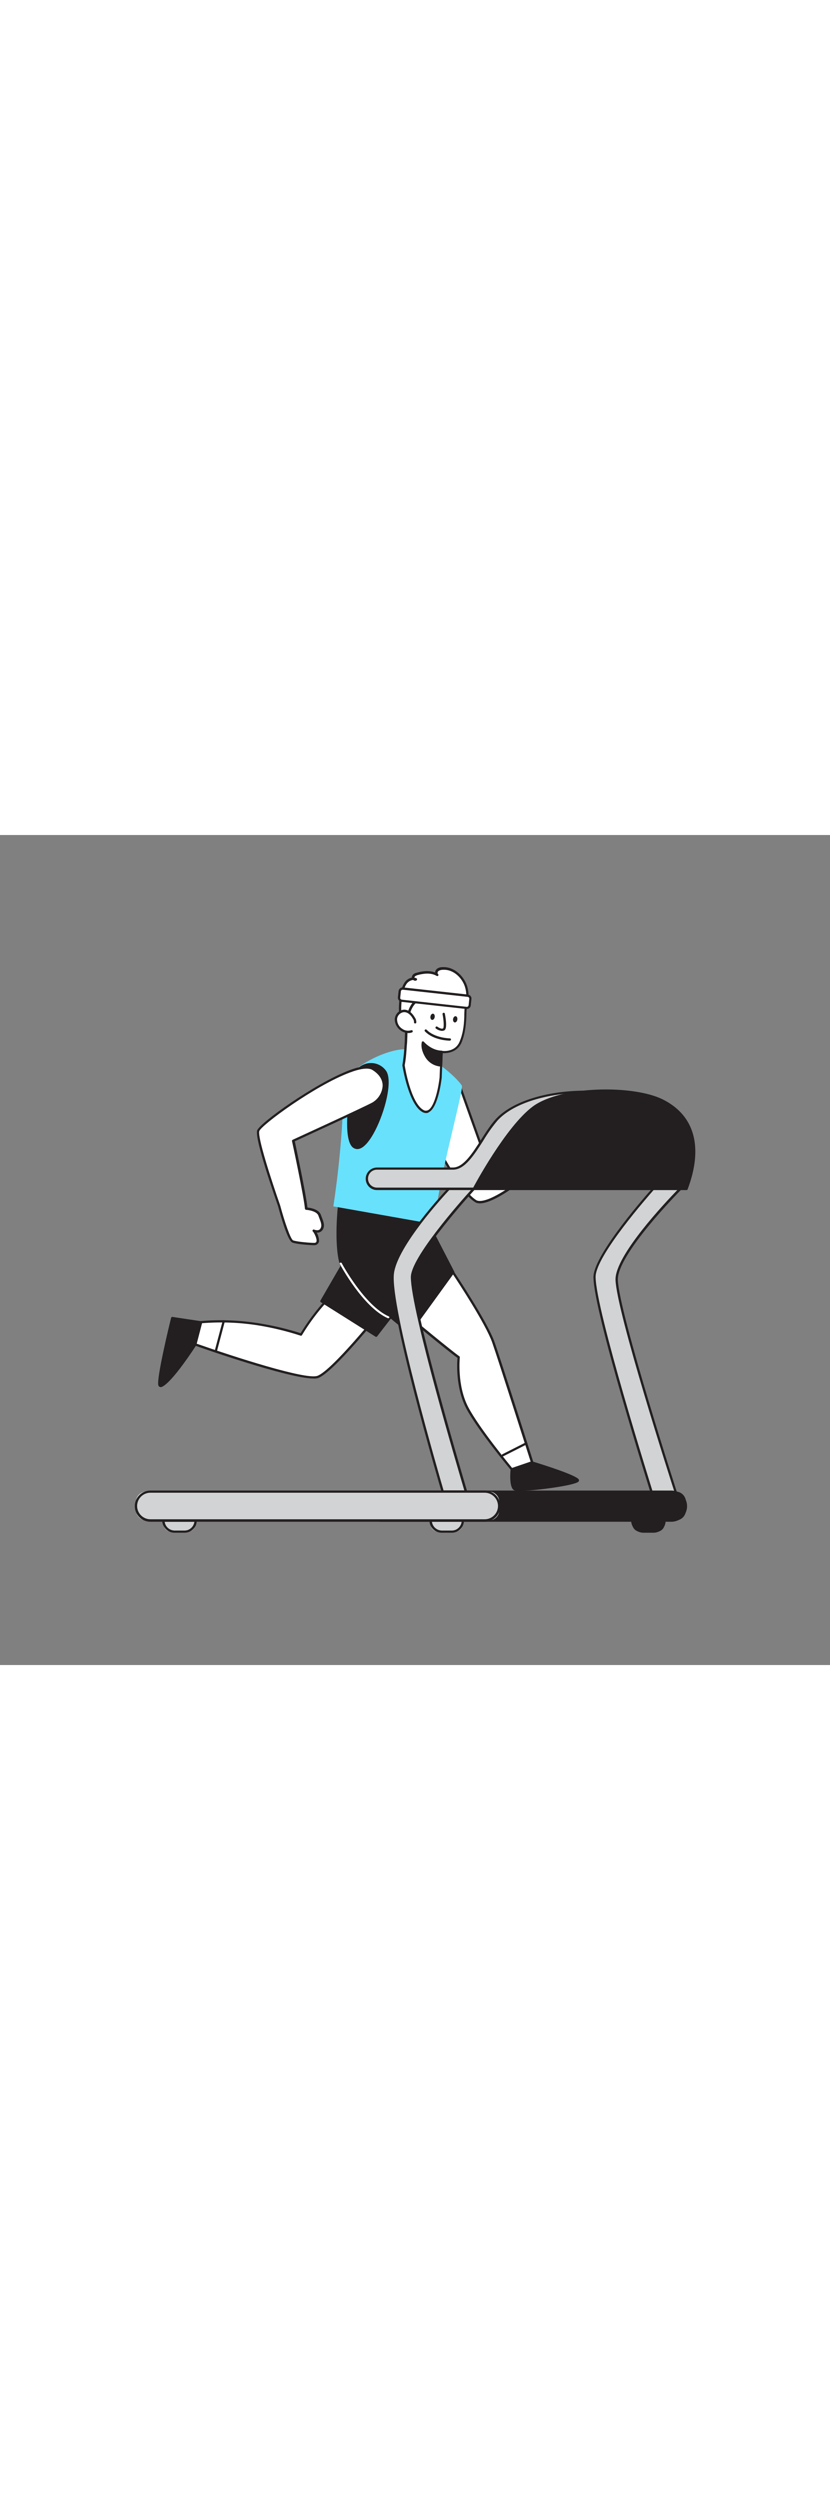 <svg version="1.1" id="Layer_1" xmlns="http://www.w3.org/2000/svg" xmlns:xlink="http://www.w3.org/1999/xlink" x="0px" y="0px" viewBox="0 0 500 500" style="width: 166px;" xml:space="preserve" data-imageid="fitness-1-79" imageName="Fitness 1" class="illustrations_image">
<rect x="0" y="0" width="500" height="500" fill="#808080" stroke="none"/>
<style type="text/css">
	.st0_fitness-1-79{fill:#FFFFFF;}
	.st1_fitness-1-79{fill:#231F20;}
	.st2_fitness-1-79{fill:#68E1FD;}
	.st3_fitness-1-79{fill:#D1D3D4;}
</style>
<g id="Character_fitness-1-79">
	<path class="st0_fitness-1-79" d="M255.2,119.7c-1.5-0.3-3-0.7-4.4-1.2c-4.7-1.9-8.8-6-9.6-11c-0.2-1.1-0.2-2.2-0.2-3.4&#10;&#9;&#9;c0.1-4.6,0.7-10.9,3.3-14.8c1.3-2,3.9-3.3,6.1-2.5c-0.8,0.6-1.8-0.6-1.5-1.5c0.5-0.9,1.3-1.4,2.3-1.6c4-1.2,8.5-1.6,12.1,0.5&#10;&#9;&#9;c-0.7-0.8-0.6-2.1,0.2-2.8c0.8-0.7,1.9-1,2.9-1c6.7-0.4,12.8,5.1,14.5,11.6s-0.2,13.4-3.6,19.2c-1.6,3-3.9,5.5-6.7,7.4&#10;&#9;&#9;c-2.9,1.8-5.3,1.3-8.5,1.4C259.8,120.2,257.5,120.1,255.2,119.7z"/>
	<path class="st1_fitness-1-79" d="M260.3,120.8c-1.8,0-3.5-0.1-5.2-0.4c-1.6-0.3-3.1-0.7-4.5-1.3c-5.4-2.2-9.3-6.6-10.1-11.5&#10;&#9;&#9;c-0.2-1.2-0.2-2.3-0.2-3.5c0.1-4.7,0.7-11.1,3.4-15.2c1-1.6,2.6-2.6,4.4-3c0-0.3,0-0.6,0.1-0.9c0.5-1.1,1.5-1.8,2.7-2&#10;&#9;&#9;c3.1-0.9,7.3-1.7,11.2-0.2c0-0.8,0.4-1.5,0.9-2c0.9-0.8,2.1-1.2,3.4-1.2c7.4-0.5,13.5,5.8,15.2,12.1c1.6,6,0.3,13-3.6,19.8&#10;&#9;&#9;c-1.6,3.1-4,5.7-6.9,7.7c-2.4,1.5-4.6,1.5-6.9,1.5c-0.6,0-1.2,0-1.9,0S260.9,120.8,260.3,120.8z M248.9,87.3&#10;&#9;&#9;c-1.6,0.2-3.1,1.1-4,2.4c-2.6,4-3.1,10.7-3.2,14.4c0,1.1,0,2.2,0.2,3.2c0.7,4.4,4.3,8.5,9.2,10.5c1.4,0.5,2.8,0.9,4.3,1.2&#10;&#9;&#9;c2.2,0.4,4.5,0.5,6.8,0.4c0.7,0,1.3,0,2,0c2.3,0,4.1,0,6.2-1.3c2.7-1.8,4.9-4.3,6.4-7.2c3.7-6.4,5-13.1,3.5-18.7&#10;&#9;&#9;c-1.5-5.8-7-11.5-13.7-11c-0.9,0-1.8,0.3-2.5,0.8c-0.3,0.3-0.5,0.7-0.5,1.1c0,0.3,0.1,0.5,0.3,0.7c0.3,0.2,0.3,0.6,0.1,0.9&#10;&#9;&#9;c-0.2,0.3-0.6,0.4-0.9,0.2c-3.7-2.2-8.3-1.4-11.6-0.5c-0.7,0.2-1.6,0.6-1.8,1.2c0,0.1,0,0.2,0,0.4c0.4,0,0.7,0.1,1.1,0.3&#10;&#9;&#9;c0.4,0.1,0.5,0.5,0.4,0.9c0,0.1-0.1,0.2-0.2,0.3c-0.5,0.4-1.3,0.4-1.8,0C248.9,87.4,248.9,87.4,248.9,87.3z"/>
	<path class="st0_fitness-1-79" d="M204.2,272.5c0.1,0.9-10.6,8.3-22.9,28.5c-8.6-2.8-17.4-4.9-26.3-6.3c-11.2-1.8-22.7-2.2-34-1.2l-3.5,13.4&#10;&#9;&#9;c0,0,64.7,22.9,73.8,19.6s38.1-39.6,38.1-39.6"/>
	<path class="st1_fitness-1-79" d="M188.8,327.4c-15.1,0-69.1-19-71.5-19.9c-0.3-0.1-0.5-0.5-0.4-0.8l3.5-13.4c0.1-0.3,0.3-0.5,0.6-0.5&#10;&#9;&#9;c11.4-1,22.9-0.5,34.2,1.2c8.8,1.4,17.5,3.4,25.9,6.1c5.8-9.5,12.8-18.3,20.8-26c0.6-0.5,1.2-1.1,1.7-1.8c0.1-0.3,0.3-0.5,0.6-0.5&#10;&#9;&#9;c0.4,0,0.7,0.2,0.7,0.6c0,0,0,0,0,0.1c0,0.6-0.4,1-2.1,2.6c-8.1,7.8-15.1,16.6-20.9,26.2c-0.2,0.3-0.5,0.4-0.8,0.3&#10;&#9;&#9;c-8.6-2.8-17.3-4.9-26.2-6.3c-11-1.7-22.2-2.1-33.3-1.2l-3.2,12.3c22.5,7.9,65.8,21.9,72.8,19.4c8.9-3.3,37.5-39,37.8-39.4&#10;&#9;&#9;c0.2-0.3,0.7-0.4,1-0.1c0,0,0,0,0,0c0.3,0.2,0.4,0.7,0.1,1c0,0,0,0,0,0c-1.2,1.5-29.2,36.4-38.4,39.8&#10;&#9;&#9;C190.7,327.4,189.7,327.5,188.8,327.4z"/>
	<polygon class="st1_fitness-1-79" points="215.3,243.5 193.6,280.8 226.6,301.6 248.2,273.6 &#9;"/>
	<path class="st1_fitness-1-79" d="M226.6,302.3c-0.1,0-0.3,0-0.4-0.1l-33-20.8c-0.3-0.2-0.4-0.6-0.2-0.9l21.6-37.3c0.1-0.2,0.3-0.3,0.5-0.3&#10;&#9;&#9;c0.2,0,0.4,0,0.6,0.2l33,30c0.3,0.2,0.3,0.7,0.1,0.9L227.2,302C227.1,302.2,226.9,302.3,226.6,302.3z M194.6,280.6l31.9,20.1&#10;&#9;&#9;l20.8-27.1l-31.9-29L194.6,280.6z"/>
	<path class="st0_fitness-1-79" d="M245.6,289.9c0,0,24.4,20.2,30.7,24.7c0,0-1.9,17,5.2,30.5s27.4,37.7,27.4,37.7l12.5-2.4&#10;&#9;&#9;c0,0-19.8-62.5-24.2-74.9s-24.3-42.2-24.3-42.2L245.6,289.9z"/>
	<path class="st1_fitness-1-79" d="M308.9,383.5c-0.2,0-0.4-0.1-0.5-0.2c-0.2-0.2-20.4-24.4-27.5-37.8c-6.5-12.4-5.6-27.8-5.3-30.5&#10;&#9;&#9;c-6.7-4.8-30.1-24.3-30.4-24.5c-0.2-0.1-0.3-0.3-0.3-0.5c0-0.2,0.1-0.4,0.2-0.5l27.3-26.5c0.1-0.1,0.4-0.2,0.6-0.2&#10;&#9;&#9;c0.2,0,0.4,0.1,0.5,0.3c0.8,1.2,20.1,30.1,24.4,42.3s24,74.2,24.2,74.9c0.1,0.2,0,0.4-0.1,0.6c-0.1,0.2-0.3,0.3-0.5,0.3l-12.5,2.4&#10;&#9;&#9;L308.9,383.5z M246.7,289.8c3.8,3.1,24.4,20.2,30,24.2c0.2,0.1,0.3,0.4,0.3,0.6c0,0.2-1.8,16.9,5.1,30.1&#10;&#9;&#9;c6.6,12.5,24.6,34.4,27,37.3l11.3-2.2c-2.3-7.1-19.9-62.6-23.9-74.1c-3.9-11.1-20.8-36.8-23.8-41.3L246.7,289.8z"/>
	<path class="st1_fitness-1-79" d="M204.2,222.9c0,0-2.5,23.1,1,35.2s41.6,41.5,41.6,41.5l26.1-36.3l-15.6-30.2L204.2,222.9z"/>
	<path class="st1_fitness-1-79" d="M246.8,300.3c-0.2,0-0.3,0-0.4-0.1c-1.6-1.2-38.3-29.8-41.8-41.9s-1.1-34.5-1-35.4c0-0.2,0.1-0.4,0.3-0.5&#10;&#9;&#9;c0.2-0.1,0.4-0.2,0.6-0.1l53.1,10.2c0.2,0,0.4,0.2,0.5,0.4l15.6,30.2c0.1,0.2,0.1,0.5-0.1,0.7L247.4,300&#10;&#9;&#9;C247.3,300.2,247.1,300.3,246.8,300.3L246.8,300.3z M204.8,223.8c-0.4,4.1-2,23.6,1.1,34.1c3.2,10.9,36,37,40.8,40.8l25.4-35.4&#10;&#9;&#9;l-15.2-29.5L204.8,223.8z"/>
	<path class="st1_fitness-1-79" d="M121,293.5l-17.3-2.6c0,0-9,36.8-7.7,40.3c2.1,5.6,21.5-24.4,21.5-24.4L121,293.5z"/>
	<path class="st1_fitness-1-79" d="M96.8,332.6L96.8,332.6c-0.7-0.1-1.3-0.5-1.4-1.1c-1.3-3.6,6.7-36.9,7.7-40.7c0.1-0.3,0.4-0.6,0.8-0.5&#10;&#9;&#9;l17.3,2.6c0.2,0,0.4,0.1,0.5,0.3c0.1,0.2,0.1,0.4,0.1,0.6l-3.5,13.4c0,0.1,0,0.1-0.1,0.2C102.7,331,97.8,332.6,96.8,332.6z&#10;&#9;&#9; M104.2,291.6c-3.4,14.2-8.4,36.9-7.6,39.3c0.1,0.2,0.2,0.2,0.2,0.2H97c2.5,0,12-12.4,19.9-24.6l3.2-12.6L104.2,291.6z"/>
	<path class="st1_fitness-1-79" d="M308.3,382.1c0,0-1.1,10.9,1.9,12.1s39.2-3,37.9-5.6s-27.8-10.7-27.8-10.7L308.3,382.1z"/>
	<path class="st1_fitness-1-79" d="M312.8,395.1c-1,0.1-1.9,0-2.9-0.3c-3.3-1.3-2.5-10.9-2.3-12.8c0-0.3,0.2-0.5,0.5-0.6l12-4.1&#10;&#9;&#9;c0.1,0,0.3,0,0.4,0c6.3,1.9,27,8.4,28.2,11c0.2,0.4,0.1,0.9-0.2,1.2C346.3,391.9,321.6,395.1,312.8,395.1z M309,382.6&#10;&#9;&#9;c-0.4,4.3-0.1,10.3,1.5,11c3.2,1.3,33.9-2.8,36.9-4.8c-1.8-1.7-14.8-6.3-27-10L309,382.6z"/>
	<path class="st1_fitness-1-79" d="M130,311.7c-0.1,0-0.1,0-0.2,0c-0.4-0.1-0.6-0.5-0.5-0.8c0,0,0,0,0,0l4.8-18.1c0.1-0.4,0.4-0.6,0.8-0.5&#10;&#9;&#9;c0.4,0.1,0.6,0.4,0.5,0.8c0,0,0,0.1,0,0.1l-4.8,18.1C130.6,311.5,130.3,311.7,130,311.7z"/>
	<path class="st1_fitness-1-79" d="M303,374.3c-0.4,0-0.7-0.3-0.7-0.7c0-0.3,0.1-0.5,0.4-0.6l14-7.1c0.3-0.2,0.8,0,0.9,0.3c0.2,0.3,0,0.8-0.3,0.9&#10;&#9;&#9;l-14,7.1C303.2,374.3,303.1,374.3,303,374.3z"/>
	<path class="st0_fitness-1-79" d="M277.1,151.9l15.1,42.3c10.8-5.9,21.9-11.1,33.4-15.4c0,0-1.2-8.1,2.4-11.5s6.7-5.3,7.1-4.3s1.8,3.8,1.8,3.8&#10;&#9;&#9;s3.5-4.8,5.5-3.8s3.9,12.3,3.8,15.3s-49.3,48.9-59.9,42.3s-25.9-38.2-25.9-38.2"/>
	<path class="st1_fitness-1-79" d="M289.1,221.9c-1.1,0-2.1-0.2-3-0.8c-10.6-6.7-25.5-37.2-26.1-38.5c-0.2-0.3,0-0.8,0.3-0.9&#10;&#9;&#9;c0.3-0.2,0.8,0,0.9,0.3c0.1,0.3,15.4,31.4,25.6,37.9c1.4,0.9,3.9,0.7,7.4-0.6c17.4-6.7,50.6-38.1,51.4-41.1c0-3.7-2-13.9-3.4-14.6&#10;&#9;&#9;c-1-0.5-3.4,1.9-4.6,3.6c-0.1,0.2-0.4,0.3-0.6,0.3c-0.2,0-0.5-0.2-0.6-0.4c-0.1-0.1-1.3-2.6-1.8-3.7c-0.6,0.1-2.6,1.2-6,4.4&#10;&#9;&#9;s-2.2,10.8-2.2,10.9c0.1,0.3-0.1,0.6-0.4,0.8c-11.4,4.4-22.6,9.5-33.3,15.4c-0.2,0.1-0.4,0.1-0.6,0c-0.2-0.1-0.3-0.2-0.4-0.4&#10;&#9;&#9;l-15.1-42.3c-0.1-0.4,0.1-0.8,0.4-0.9c0.4-0.1,0.8,0.1,0.9,0.4l14.8,41.5c10.4-5.6,21.2-10.6,32.3-14.8c-0.2-2-0.6-8.5,2.7-11.5&#10;&#9;&#9;c2.1-1.9,5.8-5.1,7.4-4.7c0.4,0.1,0.6,0.3,0.8,0.6c0.2,0.6,0.9,1.9,1.3,2.8c1.2-1.5,3.7-4.1,5.7-3.1c2.7,1.3,4.2,13.8,4.2,15.9&#10;&#9;&#9;c0,3-29.5,30.2-47.1,39.8C295.3,220.7,291.7,221.9,289.1,221.9z"/>
	<path class="st0_fitness-1-79" d="M337,166.2c0.9,1.9,1.7,3.8,2.3,5.8c0.7,1.9,0.9,3.9,0.6,5.9c-0.4,1.9-1.9,3.7-3.6,3.6c-2-0.2-3.2-2.6-3.7-4.8&#10;&#9;&#9;"/>
	<path class="st1_fitness-1-79" d="M336.6,182.2h-0.3c-2.9-0.3-4-4.1-4.3-5.3c-0.1-0.4,0.2-0.8,0.5-0.8s0.8,0.2,0.8,0.5c0.4,1.9,1.5,4.1,3.1,4.3&#10;&#9;&#9;c1.4,0.1,2.5-1.5,2.9-3c0.3-1.9,0-3.8-0.6-5.5c-0.6-2-1.5-3.9-2.3-5.8c-0.2-0.4,0-0.8,0.4-0.9c0.4-0.2,0.8,0,0.9,0.4c0,0,0,0,0,0&#10;&#9;&#9;c0.9,1.9,1.7,3.9,2.4,5.9c0.7,2,1,4.2,0.7,6.3C340.2,180.1,338.6,182.2,336.6,182.2z"/>
	<path class="st1_fitness-1-79" d="M287.7,202.4L287.7,202.4c-0.4,0-0.7-0.4-0.7-0.7c0,0,0,0,0,0c0.3-4.4,4.5-7.8,4.7-8c0.3-0.2,0.8-0.2,1,0.1&#10;&#9;&#9;c0,0,0,0,0,0c0.2,0.3,0.2,0.7-0.1,1c0,0,0,0,0,0c0,0-3.9,3.2-4.2,7C288.4,202.1,288.1,202.4,287.7,202.4z"/>
	<path class="st2_fitness-1-79 targetColor" d="M262.9,234.7l-62.1-11c0,0,6.1-37.9,6-71.8c0-10.6,30.7-26.7,42.8-22.1c12,4.6,24.9,15.6,28.6,21.1&#10;&#9;&#9;C279.8,153.2,259.7,222.9,262.9,234.7z" style="fill: rgb(104, 225, 253);"/>
	<path class="st1_fitness-1-79" d="M211.1,157.8c0,0-4.9,31,4.3,30.7s22.8-38.2,16.5-46.3S209.9,137.2,211.1,157.8z"/>
	<path class="st1_fitness-1-79" d="M215.3,189.2c-1.3,0-2.5-0.6-3.3-1.5c-5.2-5.9-1.9-28.2-1.6-29.9c-0.6-10,2.8-17.3,9.1-19.7&#10;&#9;&#9;c4.6-1.8,9.9-0.3,12.9,3.7c4.1,5.3,0.4,21.8-5.3,34c-2.3,4.9-6.9,13.2-11.7,13.4L215.3,189.2z M223.5,138.7c-1.2,0-2.4,0.2-3.5,0.6&#10;&#9;&#9;c-5.7,2.1-8.8,9-8.2,18.4c0,0,0,0.1,0,0.1c0,0.2-3.6,23.3,1.3,28.8c0.6,0.7,1.4,1.1,2.3,1.1c2.9-0.1,6.8-4.8,10.5-12.6&#10;&#9;&#9;c5.5-11.6,9.1-27.9,5.5-32.5C229.5,140.2,226.6,138.7,223.5,138.7L223.5,138.7z"/>
	<path class="st0_fitness-1-79" d="M155.5,178.2c-1.6,5.2,12.7,45.2,12.7,45.2s5.5,20.5,8.2,21.4s10.8,1.5,12.9,1.5c4.8,0,0.4-7.9-0.2-8.1&#10;&#9;&#9;c0,0,3.2,1.5,4.7-0.9s0.1-4.8-1.1-8.4s-8-3.9-8-3.9c-0.6-7.4-7.8-40.9-7.8-40.9s42.9-19.7,48.1-22.5s11.6-13.5,0-20.8&#10;&#9;&#9;S157.1,173,155.5,178.2z"/>
	<path class="st1_fitness-1-79" d="M189.2,247.1c-1.9,0-10.2-0.5-13.1-1.6s-7.3-17-8.6-21.9c-1.4-4.1-14.2-40.3-12.6-45.6l0,0&#10;&#9;&#9;c1.3-4.4,35-28.5,55.6-36.3c7.1-2.7,12.1-3.1,14.8-1.4c5.8,3.6,6.9,8,6.8,10.9c-0.3,4.6-2.9,8.7-6.9,11.1&#10;&#9;&#9;c-4.9,2.6-42.6,19.9-47.6,22.2c0.9,4.4,6.8,32,7.6,39.9c1.8,0.2,6.9,1,8.1,4.4c0.2,0.6,0.4,1.1,0.6,1.6c1.1,2.8,1.9,5.1,0.5,7.4&#10;&#9;&#9;c-0.8,1.2-2.2,1.9-3.6,1.7c0.9,1.6,1.4,3.4,1.4,5.2C192,246.1,190.7,247.2,189.2,247.1C189.2,247.1,189.2,247.1,189.2,247.1&#10;&#9;&#9;L189.2,247.1z M156.2,178.4c-1.1,3.6,7,28.8,12.6,44.8c2.6,9.7,6.3,20.5,7.8,21c2.5,0.9,10.5,1.5,12.6,1.5l0,0&#10;&#9;&#9;c1.1,0,1.3-0.5,1.4-0.7c0.6-1.6-1.4-5.4-2-6c-0.3-0.2-0.4-0.5-0.3-0.9c0.1-0.3,0.5-0.5,0.8-0.5l0.1,0.1l0,0c0.1,0,2.7,1.2,3.8-0.6&#10;&#9;&#9;s0.4-3.5-0.6-6.2c-0.2-0.5-0.4-1-0.6-1.6c-0.9-2.6-5.7-3.4-7.4-3.5c-0.3,0-0.6-0.3-0.7-0.6c-0.6-7.3-7.7-40.5-7.8-40.8&#10;&#9;&#9;c-0.1-0.3,0.1-0.6,0.4-0.8c0.4-0.2,43-19.7,48.1-22.5c3.5-2.1,5.8-5.8,6.1-9.9c0.1-3.7-2-7.1-6.2-9.7c-2.3-1.4-7-0.9-13.6,1.6&#10;&#9;&#9;C189.6,151,157.2,174.9,156.2,178.4L156.2,178.4z"/>
	<path class="st0_fitness-1-79" d="M233.9,291.1c-0.1,0-0.2,0-0.2,0c-14.9-6.5-28.4-31.6-29-32.7c-0.2-0.3,0-0.7,0.3-0.8c0.3-0.1,0.6,0,0.8,0.2&#10;&#9;&#9;c0.1,0.3,13.9,25.8,28.4,32.2c0.3,0.1,0.5,0.5,0.3,0.8C234.3,291,234.1,291.1,233.9,291.1L233.9,291.1z"/>
	<path class="st0_fitness-1-79" d="M280.1,98.6c-1-2-4.8-1.6-7-1.9c-3.9-0.6-7.8-0.8-11.8-0.6c-4,0.2-7.8,1.6-10.9,4.1&#10;&#9;&#9;c-6.6,5.7-5.4,18.3-6.1,26.2c-0.4,4.1-0.5,8.3-1.3,12.3v0.1c0.2,1.6,3.8,22.9,11.5,27.4c8.1,4.7,10.8-20,10.8-20l0.6-15.6&#10;&#9;&#9;c0,0,8.4,1.4,11.5-6c2.3-5.4,2.8-11.3,2.9-17.1C280.4,105.3,281.2,100.5,280.1,98.6z"/>
	<path class="st1_fitness-1-79" d="M256.6,167.5c-0.8,0-1.6-0.3-2.3-0.7c-7.9-4.6-11.5-25.5-11.9-27.9c0-0.1,0-0.2,0-0.3c0.5-3.1,0.9-6.3,1.1-9.5&#10;&#9;&#9;c0.1-0.9,0.1-1.8,0.2-2.8c0.1-1.6,0.2-3.4,0.2-5.2c0.2-7.5,0.6-16.8,6.1-21.5c3.2-2.6,7.2-4.1,11.3-4.3c4-0.2,8,0,11.9,0.7&#10;&#9;&#9;c0.5,0.1,1,0.1,1.6,0.1c2.2,0.1,4.9,0.2,5.9,2.1c0.9,1.6,0.6,4.8,0.4,7.2c-0.1,0.8-0.1,1.5-0.1,2.1c-0.1,5-0.5,11.5-2.9,17.4&#10;&#9;&#9;c-2.7,6.4-9.2,6.6-11.4,6.5l-0.6,14.8c-0.1,0.8-2,17.9-7.8,20.8C257.9,167.4,257.3,167.5,256.6,167.5z M243.8,138.7L243.8,138.7&#10;&#9;&#9;c0.1,0.9,3.6,22.5,11.2,26.9c0.8,0.6,1.9,0.6,2.8,0.2c4.2-2.1,6.5-14.9,7-19.7l0.6-15.5c0-0.2,0.1-0.4,0.2-0.5&#10;&#9;&#9;c0.2-0.1,0.4-0.2,0.6-0.1c0.3,0.1,7.9,1.2,10.7-5.6c2.4-5.7,2.8-12,2.8-16.9c0-0.6,0.1-1.3,0.1-2.1c0.2-2.2,0.4-5.2-0.3-6.5l0,0&#10;&#9;&#9;c-0.6-1.2-2.9-1.3-4.7-1.4c-0.6,0-1.2-0.1-1.7-0.1c-3.9-0.6-7.8-0.8-11.6-0.6c-3.8,0.2-7.5,1.6-10.5,4c-5.1,4.3-5.4,13.3-5.6,20.5&#10;&#9;&#9;c-0.1,1.9-0.1,3.7-0.3,5.3l-0.2,2.8C244.7,132.4,244.4,135.6,243.8,138.7L243.8,138.7z"/>
	<path class="st1_fitness-1-79" d="M265.7,138.8c-3.6-0.2-6.9-2.1-8.8-5.2c-3.3-5.2-2.1-8.7-2.1-8.7s4.4,5.4,11.2,5.7L265.7,138.8z"/>
	<path class="st1_fitness-1-79" d="M265.7,139.5c-3.8-0.2-7.3-2.2-9.4-5.5c-3.4-5.5-2.2-9.1-2.2-9.3c0.1-0.2,0.3-0.4,0.5-0.4c0.2,0,0.5,0,0.7,0.2&#10;&#9;&#9;c0,0,4.3,5.2,10.7,5.4c0.4,0,0.7,0.3,0.7,0.7l-0.3,8.2C266.4,139.2,266.1,139.5,265.7,139.5L265.7,139.5z M265.7,138.8L265.7,138.8&#10;&#9;&#9;z M255.4,126.5c0.1,2.4,0.8,4.8,2.2,6.8c1.6,2.7,4.4,4.5,7.5,4.8l0.3-6.8C261.6,130.8,258.1,129.1,255.4,126.5L255.4,126.5z"/>
	<path class="st0_fitness-1-79" d="M267.3,107.8c0,0,1.5,8.1,0,9.2s-4.2-1-4.2-1"/>
	<path class="st1_fitness-1-79" d="M266.2,118c-1.3-0.1-2.5-0.6-3.6-1.4c-0.3-0.2-0.4-0.7-0.1-1c0.2-0.3,0.7-0.4,1-0.1c0.6,0.4,2.5,1.6,3.4,1&#10;&#9;&#9;c0.6-0.4,0.5-4.5-0.3-8.5c-0.1-0.4,0.1-0.8,0.5-0.9c0.4-0.1,0.8,0.1,0.9,0.5c0,0,0,0.1,0,0.1c0.5,2.6,1.5,8.7-0.2,9.9&#10;&#9;&#9;C267.3,117.9,266.7,118,266.2,118z"/>
	<ellipse transform="matrix(0.172 -0.985 0.985 0.172 107.904 347.36)" class="st1_fitness-1-79" cx="260.6" cy="109.5" rx="1.9" ry="1.3"/>
	<ellipse transform="matrix(0.172 -0.985 0.985 0.172 117.604 362.106)" class="st1_fitness-1-79" cx="274.3" cy="111.1" rx="1.9" ry="1.3"/>
	<path class="st0_fitness-1-79" d="M250.1,112.8c0-0.8-0.2-1.7-0.7-2.4c-0.6-1.2-1.4-2.2-2.4-3.1c-1-0.9-2.3-1.4-3.6-1.4c-2.7,0.2-4.7,2.3-4.9,5&#10;&#9;&#9;c0,2.6,1.3,5.1,3.6,6.4c1.7,1.2,3.9,1.5,5.9,0.9"/>
	<path class="st1_fitness-1-79" d="M246,119.3c-1.5,0-3-0.5-4.3-1.3c-2.4-1.5-3.9-4.2-3.9-7.1c0.2-3,2.6-5.5,5.6-5.7l0,0c1.5,0,2.9,0.6,4,1.6&#10;&#9;&#9;c1,0.9,1.9,2,2.6,3.3c0.6,0.8,0.8,1.8,0.8,2.8c0,0.4-0.4,0.7-0.8,0.6c-0.4,0-0.7-0.4-0.6-0.8c0,0,0,0,0,0c0-0.7-0.2-1.4-0.6-1.9&#10;&#9;&#9;c-0.6-1.1-1.3-2.1-2.3-2.9c-0.9-0.8-2-1.2-3.1-1.2c-2.3,0.2-4.1,2.1-4.2,4.3c0,2.4,1.2,4.6,3.2,5.8c1.5,1.1,3.5,1.4,5.3,0.8&#10;&#9;&#9;c0.4-0.1,0.8,0,0.9,0.4c0.1,0.4,0,0.8-0.4,0.9C247.5,119.2,246.7,119.3,246,119.3z"/>
	<path class="st1_fitness-1-79" d="M271,123.9c-0.4,0-9.7-0.1-15-5.6c-0.3-0.3-0.3-0.7,0-1c0.3-0.3,0.7-0.3,1,0c0,0,0,0,0,0&#10;&#9;&#9;c4.9,5.1,14,5.2,14,5.2c0.4,0,0.7,0.3,0.7,0.7C271.7,123.5,271.4,123.8,271,123.9L271,123.9z"/>
	<path class="st0_fitness-1-79" d="M242.3,92.5l40,4.4c0.7,0.1,1.2,0.7,1.1,1.4l-0.5,4.8c-0.1,0.7-0.7,1.2-1.4,1.1l-40-4.4&#10;&#9;&#9;c-0.7-0.1-1.2-0.7-1.1-1.4l0.5-4.8C241,92.9,241.6,92.4,242.3,92.5z"/>
	<path class="st1_fitness-1-79" d="M281.2,104.8h-0.3l-39-4.3c-1.4-0.2-2.3-1.4-2.2-2.7l0.4-3.8c0.2-1.4,1.4-2.3,2.7-2.2c0,0,0,0,0,0l39,4.3&#10;&#9;&#9;c0.7,0.1,1.3,0.4,1.7,0.9c0.4,0.5,0.6,1.2,0.5,1.8l-0.4,3.8C283.5,103.9,282.5,104.8,281.2,104.8z M242.6,93.2c-0.6,0-1,0.4-1.1,1&#10;&#9;&#9;l-0.4,3.8c-0.1,0.6,0.4,1.1,1,1.2c0,0,0,0,0,0l39,4.3l0,0c0.6,0.1,1.1-0.4,1.2-1c0,0,0,0,0,0l0.4-3.8c0.1-0.6-0.4-1.1-0.9-1.2&#10;&#9;&#9;c0,0,0,0-0.1,0l-39-4.3H242.6z"/>
</g>
<g id="Treadmill_fitness-1-79">
	<path class="st3_fitness-1-79" d="M285.4,213.2h-58.3c-3.4,0-6.1-2.8-6.1-6.2l0,0c0-3.4,2.7-6.1,6.1-6.1H273c10,0,17.5-19.8,26.2-29.4&#10;&#9;&#9;s27.8-16.7,52.6-16.9L285.4,213.2z"/>
	<path class="st1_fitness-1-79" d="M285.4,213.9h-58.3c-3.8,0-6.8-3.1-6.8-6.8c0-3.8,3.1-6.8,6.8-6.8h45.8c6.2,0,11.7-8.6,17-16.9&#10;&#9;&#9;c2.8-4.4,5.7-8.9,8.7-12.2c9.5-10.4,29.9-17,53.1-17.2l0,0c0.3,0,0.5,0.2,0.6,0.4c0.1,0.3,0,0.6-0.2,0.8l-66.4,58.6&#10;&#9;&#9;C285.7,213.8,285.5,213.9,285.4,213.9z M227.1,201.6c-3,0-5.4,2.4-5.4,5.4s2.4,5.4,5.4,5.4h58l64.8-57.1&#10;&#9;&#9;c-22.1,0.5-41.2,6.8-50.2,16.7c-3.2,3.8-6,7.8-8.5,12c-5.5,8.6-11.2,17.6-18.2,17.6L227.1,201.6z"/>
	<path class="st3_fitness-1-79" d="M393.6,213.2c0,0-35.4,39.4-35.4,53.1c0,21,35.4,132.9,35.4,132.9h14.6c0,0-35.8-110.6-36.6-131.1&#10;&#9;&#9;c-0.6-15.9,38.3-54.9,38.3-54.9L393.6,213.2z"/>
	<path class="st1_fitness-1-79" d="M408.2,399.9h-14.6c-0.3,0-0.6-0.2-0.7-0.5c-1.4-4.6-35.4-112.3-35.4-133.1c0-13.8,34.1-52,35.6-53.6&#10;&#9;&#9;c0.1-0.1,0.3-0.2,0.5-0.2h16.2c0.4,0,0.7,0.3,0.7,0.7c0,0.2-0.1,0.4-0.2,0.5c-0.4,0.4-38.7,39-38.1,54.4&#10;&#9;&#9;c0.8,20.2,36.2,129.8,36.6,130.9c0.1,0.2,0,0.4-0.1,0.6C408.6,399.8,408.4,399.9,408.2,399.9z M394.1,398.5h13.1&#10;&#9;&#9;c-3.7-11.4-35.6-110.7-36.4-130.4c-0.6-14.6,30.7-47.5,37.3-54.3h-14.3c-2.9,3.3-35,39.7-35,52.4&#10;&#9;&#9;C358.9,286.2,391.6,390.4,394.1,398.5L394.1,398.5z"/>
	<path class="st3_fitness-1-79" d="M285.4,213.2c0,0-37.1,40.5-37.1,53.1c0,21,32.4,129.2,32.4,129.2h-14c0,0-32.5-110.3-30-131.2&#10;&#9;&#9;c2.1-17.8,33.7-51.1,33.7-51.1L285.4,213.2z"/>
	<path class="st1_fitness-1-79" d="M280.7,396.2h-14c-0.3,0-0.6-0.2-0.7-0.5c-1.3-4.5-32.5-110.7-30-131.5c2.1-17.8,32.6-50.1,33.9-51.5&#10;&#9;&#9;c0.1-0.1,0.3-0.2,0.5-0.2h15c0.3,0,0.5,0.2,0.6,0.4c0.1,0.3,0.1,0.6-0.1,0.8c-0.4,0.4-36.9,40.4-36.9,52.6&#10;&#9;&#9;c0,20.6,32.1,127.9,32.4,129c0.1,0.2,0,0.4-0.1,0.6C281.1,396.1,280.9,396.2,280.7,396.2z M267.2,394.8h12.5&#10;&#9;&#9;c-3.3-11.2-32.2-108.4-32.2-128.5c0-11.7,30-45.6,36.2-52.4h-13.1c-2.7,2.9-31.4,33.9-33.3,50.4C235,284.1,264.8,386.6,267.2,394.8&#10;&#9;&#9;z"/>
	<path class="st1_fitness-1-79" d="M227.1,395.5h179.9c3.4,0,6.2,2.8,6.2,6.2v5c0,3.4-2.8,6.2-6.2,6.2H227.1c-3.4,0-6.2-2.8-6.2-6.2v-5&#10;&#9;&#9;C220.8,398.3,223.6,395.5,227.1,395.5z"/>
	<path class="st1_fitness-1-79" d="M404.4,413.7H229.6c-5.2,0-9.4-4.2-9.4-9.4s4.2-9.4,9.4-9.4h174.9c5.2,0,9.4,4.2,9.4,9.4&#10;&#9;&#9;S409.7,413.7,404.4,413.7L404.4,413.7z M229.6,396.2c-4.4,0-8,3.6-8,8c0,4.4,3.6,8,8,8h174.9c4.4,0,8-3.6,8-8c0-4.4-3.6-8-8-8&#10;&#9;&#9;H229.6z"/>
	<path class="st1_fitness-1-79" d="M381,413h19.4l0,0v1.9c0,2.6-2.1,4.8-4.8,4.8c0,0,0,0,0,0h-9.9c-2.6,0-4.8-2.1-4.8-4.8c0,0,0,0,0,0L381,413&#10;&#9;&#9;L381,413z"/>
	<path class="st1_fitness-1-79" d="M393.7,420.3h-6.1c-4.1,0-7.4-3.3-7.4-7.4c0-0.4,0.3-0.7,0.7-0.7h0h19.4c0.4,0,0.7,0.3,0.7,0.7v0&#10;&#9;&#9;C401.1,417,397.8,420.3,393.7,420.3z M381.7,413.7c0.4,3,2.9,5.2,5.9,5.3h6.1c3,0,5.5-2.3,5.9-5.3H381.7z"/>
	<path class="st3_fitness-1-79" d="M259.4,413h19.4l0,0v1.9c0,2.6-2.1,4.8-4.8,4.8c0,0,0,0,0,0h-9.9c-2.6,0-4.8-2.1-4.8-4.8c0,0,0,0,0,0&#10;&#9;&#9;L259.4,413L259.4,413L259.4,413z"/>
	<path class="st1_fitness-1-79" d="M272.2,420.3h-6.1c-4.1,0-7.4-3.3-7.4-7.4c0-0.4,0.3-0.7,0.7-0.7h0h19.4c0.4,0,0.7,0.3,0.7,0.7v0&#10;&#9;&#9;C279.5,417,276.2,420.3,272.2,420.3z M260.2,413.7c0.4,3,2.9,5.2,5.9,5.3h6.1c3,0,5.5-2.3,5.9-5.3H260.2z"/>
	<path class="st3_fitness-1-79" d="M98.5,413h19.4l0,0v1.9c0,2.6-2.1,4.8-4.8,4.8h0h-9.9c-2.6,0-4.8-2.1-4.8-4.8l0,0L98.5,413L98.5,413z"/>
	<path class="st1_fitness-1-79" d="M111.2,420.3h-6.1c-4,0-7.3-3.3-7.4-7.3c0-0.4,0.3-0.7,0.7-0.7h0h19.4c0.4,0,0.7,0.3,0.7,0.7l0,0&#10;&#9;&#9;C118.6,417,115.3,420.3,111.2,420.3z M99.2,413.7c0.4,3,2.9,5.2,5.9,5.3h6.1c3,0,5.5-2.3,5.9-5.3H99.2z"/>
	<path class="st1_fitness-1-79" d="M285.4,213.2c0,0,19.6-37,36-49.1s59.3-13.3,77.6-4.2s24.1,27.9,14.6,53.3H285.4z"/>
	<path class="st1_fitness-1-79" d="M413.6,213.9H285.4c-0.2,0-0.5-0.1-0.6-0.3c-0.1-0.2-0.1-0.5,0-0.7c0.8-1.5,19.9-37.3,36.2-49.4&#10;&#9;&#9;c17-12.5,60.5-13.1,78.3-4.2c19.2,9.6,24.5,28.8,14.9,54.2C414.1,213.7,413.9,213.9,413.6,213.9z M286.6,212.5h126.5&#10;&#9;&#9;c9-24.4,3.9-42.8-14.4-52c-17.5-8.8-60.2-8.1-76.9,4.1C307.2,175.3,289.8,206.4,286.6,212.5L286.6,212.5z"/>
	<path class="st3_fitness-1-79" d="M88.1,395.5h206.5c3.4,0,6.2,2.8,6.2,6.2v5c0,3.4-2.8,6.2-6.2,6.2H88.1c-3.4,0-6.2-2.8-6.2-6.2v-5&#10;&#9;&#9;C81.8,398.3,84.6,395.5,88.1,395.5z"/>
	<path class="st1_fitness-1-79" d="M292,413.7H90.6c-5.2,0-9.4-4.2-9.4-9.4s4.2-9.4,9.4-9.4H292c5.2,0,9.4,4.2,9.4,9.4S297.2,413.7,292,413.7z&#10;&#9;&#9; M90.6,396.2c-4.4,0-8,3.6-8,8c0,4.4,3.6,8,8,8H292c4.4,0,8-3.6,8-8c0-4.4-3.6-8-8-8H90.6z"/>
</g>
</svg>